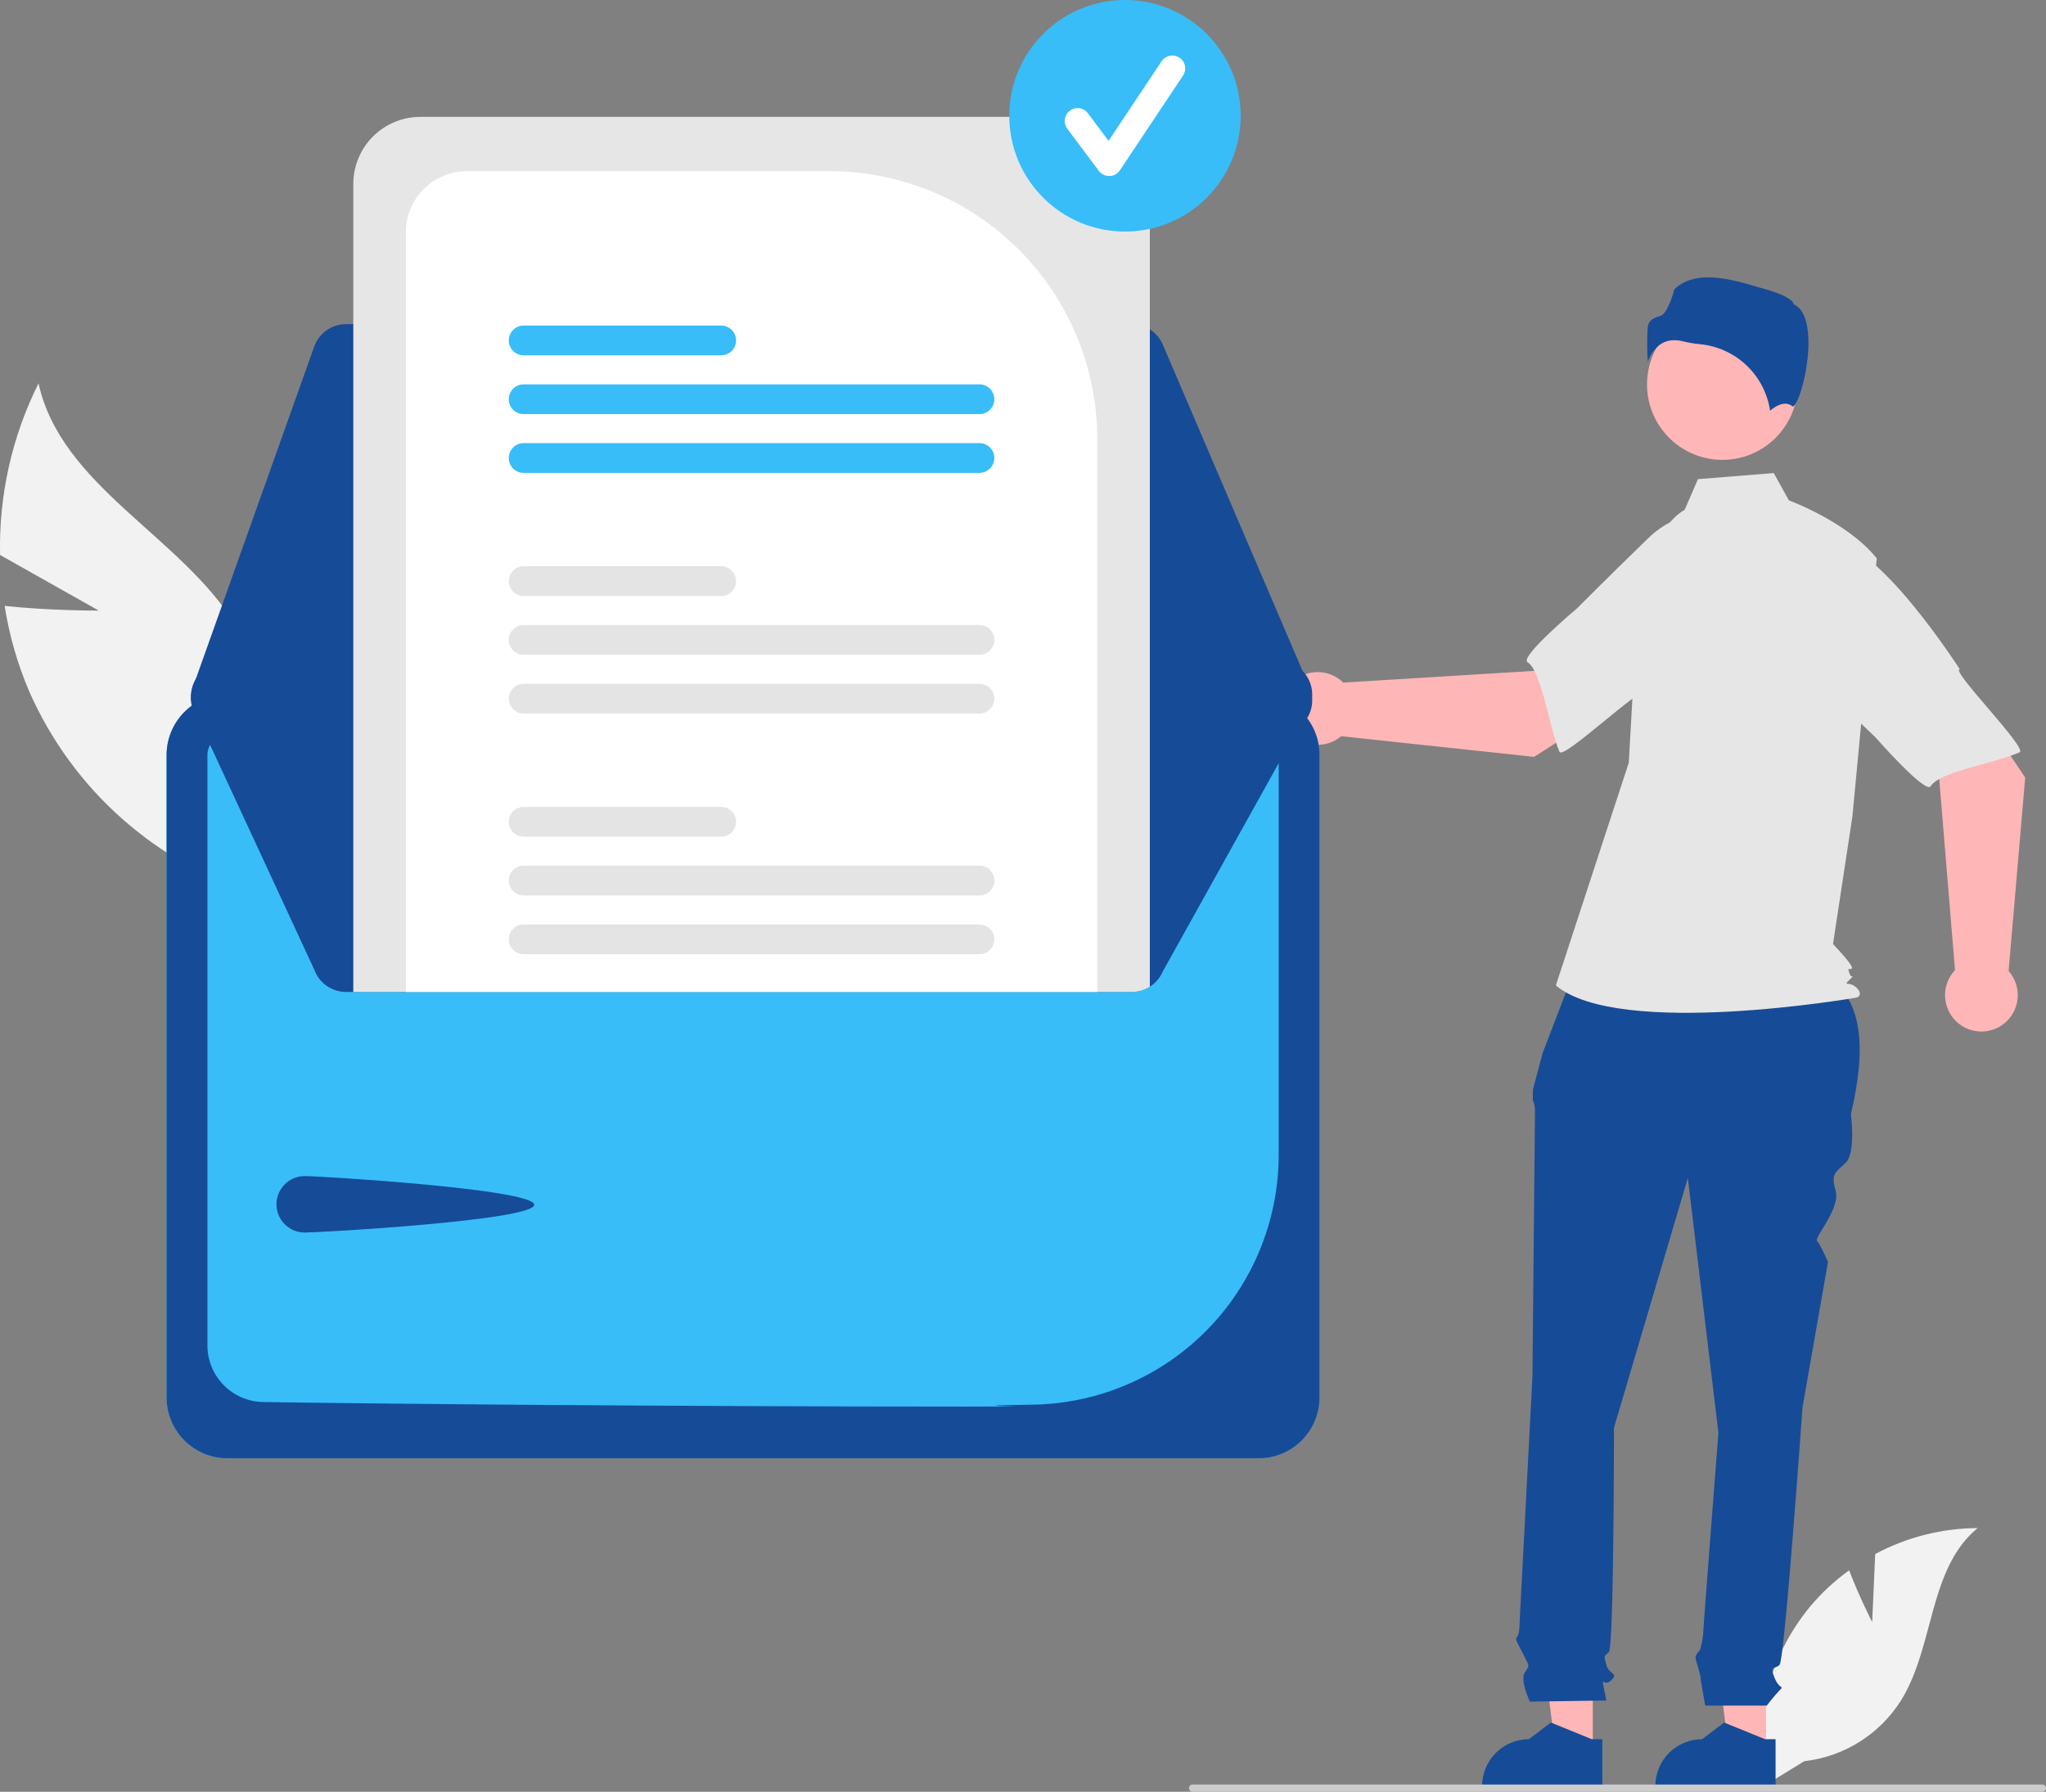 <svg width="564" height="494" viewBox="0 0 564 494" fill="none" xmlns="http://www.w3.org/2000/svg">
<rect x="0" y="0" width="564" height="494" fill="#808080" stroke="none"/>
<g clip-path="url(#clip0_31_408)">
<path d="M27.214 168.34L0.02 153.011C-0.347 136.61 3.292 120.368 10.621 105.694C16.891 134.174 49.887 147.724 65.111 172.59C69.8 180.382 72.676 189.13 73.528 198.186C74.379 207.242 73.183 216.374 70.029 224.904L71.817 246.986C57.762 242.773 44.787 235.56 33.785 225.845C22.783 216.13 14.017 204.144 8.09 190.712C4.839 183.143 2.554 175.195 1.288 167.055C13.967 168.406 27.214 168.34 27.214 168.34Z" fill="#F2F2F2"/>
<path d="M516.084 447.219L516.918 428.454C525.611 423.804 535.306 421.348 545.163 421.299C531.597 432.398 533.293 453.795 524.095 468.722C521.191 473.356 517.282 477.276 512.658 480.192C508.034 483.108 502.814 484.945 497.384 485.568L486.032 492.524C484.474 483.833 484.818 474.907 487.039 466.362C489.26 457.816 493.305 449.855 498.897 443.025C502.072 439.224 505.712 435.839 509.732 432.949C512.451 440.124 516.084 447.219 516.084 447.219Z" fill="#F2F2F2"/>
<path d="M486.833 482.867L476.553 482.866L471.663 443.186L486.835 443.187L486.833 482.867Z" fill="#FFB6B6"/>
<path d="M489.454 492.839L456.309 492.838V492.419C456.309 488.994 457.668 485.711 460.088 483.289C462.507 480.868 465.788 479.508 469.21 479.508L475.265 474.911L486.561 479.508L489.455 479.508L489.454 492.839Z" fill="#164B98"/>
<path d="M439.076 482.867L428.796 482.866L423.906 443.186L439.078 443.187L439.076 482.867Z" fill="#FFB6B6"/>
<path d="M441.698 492.839L408.552 492.838V492.419C408.552 488.994 409.912 485.711 412.331 483.289C414.751 480.868 418.032 479.508 421.453 479.508L427.509 474.911L438.805 479.508L441.698 479.508L441.698 492.839Z" fill="#164B98"/>
<path d="M434.626 265.929L501.489 267.602C514.188 274.505 514.38 289.445 510.22 307.183C510.22 307.183 511.624 317.726 508.815 320.537C506.006 323.348 504.601 323.348 506.006 328.268C507.41 333.188 499.989 341.224 500.891 342.126C501.792 343.028 503.899 347.949 503.899 347.949L496.876 388.011C496.876 388.011 491.96 457.594 490.555 459C489.15 460.406 487.746 459 489.15 462.514C490.555 466.029 491.96 464.623 490.555 466.029C489.311 467.371 488.139 468.779 487.044 470.246H470.064C470.064 470.246 468.784 463.217 468.784 462.514C468.784 461.812 467.379 457.594 467.379 456.892C467.379 456.189 468.62 454.946 468.62 454.946C469.049 453.517 469.339 452.05 469.486 450.566C469.486 449.16 473.7 395.04 473.7 395.04L465.272 324.754L444.905 393.634C444.905 393.634 444.905 454.08 443.501 455.486C442.096 456.892 442.096 456.189 442.798 459C443.501 461.812 446.31 461.109 444.203 463.217C442.096 465.326 441.394 461.812 442.096 465.326L442.798 468.84L421.729 469.142C421.729 469.142 418.92 463.217 420.325 461.109C421.729 459 421.645 459.576 419.931 456.125C418.218 452.674 417.515 451.972 418.218 451.269C418.92 450.566 418.92 446.827 418.92 446.827L422.431 379.577C422.431 379.577 423.134 308.588 423.134 306.48C423.187 305.395 422.987 304.312 422.55 303.318V300.456L425.241 290.314L434.626 265.929Z" fill="#164B98"/>
<path d="M474.792 126.79C486.265 126.79 495.566 117.481 495.566 105.999C495.566 94.516 486.265 85.208 474.792 85.208C463.318 85.208 454.017 94.516 454.017 105.999C454.017 117.481 463.318 126.79 474.792 126.79Z" fill="#FFB6B6"/>
<path d="M464.404 140.531C459.929 143.194 457.252 148.087 455.715 153.065C452.869 162.283 451.157 171.813 450.614 181.445L448.991 210.281L428.887 271.682C446.311 286.437 511.804 275.036 511.804 275.036C511.804 275.036 513.814 274.365 511.804 272.353C509.794 270.341 507.836 272.124 509.847 270.112C511.857 268.099 510.471 270.341 509.801 268.329C509.131 266.317 509.801 267.658 510.471 266.988C511.141 266.317 505.283 260.281 505.283 260.281L510.645 225.036L517.346 153.945C509.304 143.884 493.131 137.954 493.131 137.954L488.952 130.426L468.058 132.099L464.404 140.531Z" fill="#E6E6E6"/>
<path d="M461.555 93.797C462.359 93.803 463.159 93.909 463.937 94.11C465.471 94.479 467.029 94.741 468.6 94.893C473.409 95.345 477.928 97.398 481.435 100.723C484.942 104.047 487.235 108.452 487.947 113.234C489.154 112.18 491.901 110.243 494.152 112.044C494.186 112.072 494.206 112.087 494.286 112.049C495.781 111.34 498.435 102.602 498.516 94.909C498.558 90.825 497.916 85.611 494.616 83.96L494.442 83.873L494.396 83.683C494.176 82.765 491.713 81.197 487.432 79.977C479.652 77.759 468.055 73.439 461.524 79.797C461.03 81.94 459.422 86.527 457.798 87.047C456 87.622 454.446 88.119 454.202 90.327C453.997 93.469 454.012 96.621 454.246 99.761C454.855 97.84 456.052 96.158 457.666 94.953C458.814 94.18 460.171 93.776 461.555 93.797Z" fill="#164B98"/>
<path d="M422.888 208.676L456.823 186.926L439.731 164.187L422.853 184.964L370.267 188.192C368.884 186.824 367.133 185.888 365.228 185.498C363.322 185.109 361.344 185.282 359.536 185.998C357.727 186.714 356.166 187.941 355.042 189.529C353.918 191.118 353.281 192.999 353.207 194.944C353.133 196.889 353.626 198.814 354.626 200.483C355.627 202.152 357.091 203.494 358.84 204.345C360.589 205.196 362.547 205.52 364.477 205.276C366.406 205.032 368.223 204.232 369.706 202.972L422.888 208.676Z" fill="#FFB6B6"/>
<path d="M488.32 156.567C490.289 168.496 453.095 191.275 453.095 191.275C453.095 188.475 430.895 209.613 429.893 207.291C427.045 200.691 425.043 185.059 421.064 182.557C418.788 181.126 434.77 167.685 434.77 167.685C434.77 167.685 443.136 159.25 454.114 148.611C457.162 145.546 460.935 143.302 465.083 142.089C469.23 140.875 473.617 140.732 477.835 141.672C477.835 141.672 486.35 144.638 488.32 156.567Z" fill="#E6E6E6"/>
<path d="M558.266 214.385L535.819 180.891L513.465 198.475L534.578 214.922L538.916 267.469C537.579 268.882 536.681 270.654 536.332 272.569C535.983 274.484 536.199 276.459 536.952 278.253C537.705 280.047 538.964 281.584 540.575 282.674C542.186 283.765 544.079 284.363 546.023 284.396C547.968 284.429 549.88 283.894 551.526 282.858C553.173 281.822 554.482 280.329 555.295 278.561C556.108 276.793 556.39 274.826 556.106 272.901C555.821 270.976 554.983 269.175 553.694 267.718L558.266 214.385Z" fill="#FFB6B6"/>
<path d="M504.824 150.02C516.699 147.797 540.243 184.529 540.243 184.529C537.446 184.589 559.032 206.353 556.733 207.405C550.2 210.394 534.627 212.729 532.212 216.763C530.83 219.071 517.064 203.364 517.064 203.364C517.064 203.364 508.461 195.173 497.6 184.413C494.473 181.428 492.152 177.7 490.852 173.576C489.552 169.452 489.316 165.066 490.166 160.826C490.166 160.826 492.948 152.243 504.824 150.02Z" fill="#E6E6E6"/>
<path d="M564 493.005C564 493.135 563.975 493.265 563.925 493.386C563.875 493.507 563.802 493.617 563.709 493.709C563.617 493.802 563.507 493.875 563.386 493.925C563.265 493.975 563.136 494 563.005 494H328.744C328.481 494 328.228 493.895 328.041 493.708C327.855 493.522 327.75 493.269 327.75 493.005C327.75 492.741 327.855 492.487 328.041 492.301C328.228 492.114 328.481 492.009 328.744 492.009H563.005C563.136 492.009 563.265 492.034 563.386 492.084C563.507 492.134 563.617 492.207 563.709 492.3C563.802 492.392 563.875 492.502 563.925 492.623C563.975 492.744 564 492.874 564 493.005Z" fill="#CCCCCC"/>
<path d="M346.984 191.371H62.677C58.235 191.376 53.976 193.144 50.836 196.287C47.695 199.431 45.928 203.692 45.923 208.138V385.286C45.928 389.731 47.695 393.993 50.836 397.136C53.976 400.28 58.235 402.048 62.677 402.053H346.984C351.426 402.048 355.684 400.28 358.825 397.136C361.966 393.993 363.733 389.731 363.738 385.286V208.138C363.733 203.692 361.966 199.431 358.826 196.287C355.685 193.144 351.426 191.376 346.984 191.371Z" fill="#38BDF8"/>
<path d="M346.984 191.371H62.677C58.235 191.376 53.976 193.144 50.836 196.287C47.695 199.431 45.928 203.692 45.923 208.138V385.286C45.928 389.731 47.695 393.993 50.836 397.136C53.976 400.28 58.235 402.048 62.677 402.053H346.984C351.426 402.048 355.684 400.28 358.825 397.136C361.966 393.993 363.733 389.731 363.738 385.286V208.138C363.733 203.692 361.966 199.431 358.826 196.287C355.685 193.144 351.426 191.376 346.984 191.371ZM352.482 318.618C352.414 336.653 345.286 353.943 332.627 366.778C319.968 379.614 302.787 386.973 284.769 387.276C255.921 387.652 300.73 387.799 265.937 387.799C186.377 387.799 103.418 387.038 72.465 386.545C68.392 386.461 64.514 384.786 61.658 381.88C58.802 378.973 57.194 375.064 57.179 370.988V208.151C57.18 206.691 57.759 205.291 58.79 204.258C59.82 203.224 61.217 202.641 62.676 202.636H346.973C348.431 202.638 349.829 203.217 350.862 204.248C351.894 205.279 352.477 206.677 352.482 208.136V318.618Z" fill="#164B98"/>
<path d="M311.986 89.363H95.374C93.457 89.366 91.588 89.961 90.022 91.066C88.456 92.171 87.269 93.734 86.622 95.54L53.168 189.471C52.669 190.873 52.513 192.375 52.714 193.85C52.915 195.324 53.467 196.729 54.323 197.946C55.179 199.163 56.315 200.157 57.635 200.843C58.954 201.53 60.419 201.889 61.907 201.891L352.419 202.407H352.432C353.97 202.407 355.483 202.025 356.837 201.296C358.19 200.567 359.342 199.512 360.188 198.228C361.035 196.943 361.549 195.469 361.686 193.936C361.823 192.403 361.577 190.861 360.972 189.447L320.526 94.999C319.811 93.325 318.62 91.899 317.102 90.897C315.584 89.895 313.805 89.362 311.986 89.363Z" fill="#164B98"/>
<path d="M361.724 191.486C361.723 192.746 361.467 193.992 360.972 195.15L320.528 267.853C319.808 269.523 318.616 270.946 317.098 271.946C315.58 272.946 313.804 273.48 311.987 273.483H95.377C93.46 273.481 91.59 272.887 90.022 271.782C88.455 270.677 87.266 269.116 86.618 267.31L53.17 195.125C52.76 193.975 52.581 192.755 52.642 191.536C52.703 190.316 53.004 189.121 53.527 188.018C54.05 186.915 54.786 185.926 55.691 185.107C56.596 184.289 57.654 183.657 58.803 183.248C59.798 182.888 60.847 182.704 61.904 182.704L97.391 182.637L111.876 182.612L302.467 182.277L316.959 182.252L352.422 182.185H352.43C354.895 182.186 357.258 183.166 359.001 184.91C360.744 186.654 361.723 189.02 361.724 191.486Z" fill="#164B98"/>
<path d="M83.991 324.252C88.286 324.252 147.271 327.86 147.271 332.159C147.271 336.457 88.286 339.819 83.991 339.819C81.928 339.819 79.95 338.999 78.491 337.54C77.032 336.08 76.213 334.1 76.213 332.036C76.213 329.971 77.032 327.992 78.491 326.532C79.95 325.072 81.928 324.252 83.991 324.252Z" fill="#164B98"/>
<path d="M298.497 32.22H115.854C110.959 32.226 106.267 34.174 102.805 37.638C99.344 41.102 97.397 45.798 97.392 50.697V273.483H311.987C313.749 273.488 315.475 272.986 316.96 272.036V50.697C316.954 45.798 315.007 41.102 311.546 37.638C308.085 34.174 303.392 32.226 298.497 32.22Z" fill="#E6E6E6"/>
<path d="M228.785 47.201H128.692C124.235 47.205 119.961 48.978 116.809 52.132C113.656 55.285 111.882 59.561 111.876 64.022V273.483H302.467V120.941C302.445 101.391 294.674 82.648 280.861 68.824C267.048 55 248.32 47.223 228.785 47.201Z" fill="white"/>
<path d="M269.997 254.88H144.346C143.26 254.88 142.218 255.312 141.45 256.081C140.682 256.849 140.25 257.892 140.25 258.979C140.25 260.066 140.682 261.108 141.45 261.877C142.218 262.646 143.26 263.077 144.346 263.077H269.997C271.083 263.077 272.125 262.646 272.893 261.877C273.661 261.108 274.092 260.066 274.092 258.979C274.092 257.892 273.661 256.849 272.893 256.081C272.125 255.312 271.083 254.88 269.997 254.88Z" fill="#E4E4E4"/>
<path d="M269.997 238.67H144.346C143.258 238.67 142.216 239.102 141.447 239.872C140.678 240.641 140.246 241.685 140.246 242.773C140.246 243.861 140.678 244.904 141.447 245.674C142.216 246.443 143.258 246.876 144.346 246.876H269.997C271.084 246.876 272.127 246.443 272.896 245.674C273.664 244.904 274.096 243.861 274.096 242.773C274.096 241.685 273.664 240.641 272.896 239.872C272.127 239.102 271.084 238.67 269.997 238.67Z" fill="#E4E4E4"/>
<path d="M198.813 222.468H144.346C143.259 222.468 142.218 222.9 141.45 223.669C140.682 224.437 140.25 225.48 140.25 226.567C140.25 227.654 140.682 228.696 141.45 229.465C142.218 230.234 143.259 230.665 144.346 230.665H198.813C199.9 230.665 200.941 230.234 201.709 229.465C202.477 228.696 202.909 227.654 202.909 226.567C202.909 225.48 202.477 224.437 201.709 223.669C200.941 222.9 199.9 222.468 198.813 222.468Z" fill="#E4E4E4"/>
<path d="M269.997 188.526H144.346C143.258 188.526 142.216 188.958 141.447 189.727C140.678 190.497 140.246 191.54 140.246 192.628C140.246 193.716 140.678 194.76 141.447 195.529C142.216 196.299 143.258 196.731 144.346 196.731H269.997C271.084 196.731 272.127 196.299 272.896 195.529C273.664 194.76 274.096 193.716 274.096 192.628C274.096 191.54 273.664 190.497 272.896 189.727C272.127 188.958 271.084 188.526 269.997 188.526Z" fill="#E4E4E4"/>
<path d="M269.997 172.324H144.346C143.26 172.324 142.218 172.755 141.45 173.524C140.682 174.293 140.25 175.335 140.25 176.422C140.25 177.509 140.682 178.552 141.45 179.32C142.218 180.089 143.26 180.521 144.346 180.521H269.997C271.083 180.521 272.125 180.089 272.893 179.32C273.661 178.552 274.092 177.509 274.092 176.422C274.092 175.335 273.661 174.293 272.893 173.524C272.125 172.755 271.083 172.324 269.997 172.324Z" fill="#E4E4E4"/>
<path d="M198.813 156.113H144.346C143.258 156.113 142.216 156.546 141.447 157.315C140.678 158.085 140.246 159.128 140.246 160.216C140.246 161.304 140.678 162.348 141.447 163.117C142.216 163.887 143.258 164.319 144.346 164.319H198.813C199.901 164.319 200.943 163.887 201.712 163.117C202.481 162.348 202.913 161.304 202.913 160.216C202.913 159.128 202.481 158.085 201.712 157.315C200.943 156.546 199.901 156.113 198.813 156.113Z" fill="#E4E4E4"/>
<path d="M269.997 122.171H144.346C143.258 122.171 142.216 122.603 141.447 123.372C140.678 124.142 140.246 125.185 140.246 126.274C140.246 127.362 140.678 128.405 141.447 129.175C142.216 129.944 143.258 130.376 144.346 130.376H269.997C271.084 130.376 272.127 129.944 272.896 129.175C273.664 128.405 274.096 127.362 274.096 126.274C274.096 125.185 273.664 124.142 272.896 123.372C272.127 122.603 271.084 122.171 269.997 122.171Z" fill="#38BDF8"/>
<path d="M269.997 105.969H144.346C143.258 105.969 142.216 106.401 141.447 107.171C140.678 107.94 140.246 108.984 140.246 110.072C140.246 111.16 140.678 112.203 141.447 112.973C142.216 113.742 143.258 114.174 144.346 114.174H269.997C271.084 114.174 272.127 113.742 272.896 112.973C273.664 112.203 274.096 111.16 274.096 110.072C274.096 108.984 273.664 107.94 272.896 107.171C272.127 106.401 271.084 105.969 269.997 105.969Z" fill="#38BDF8"/>
<path d="M198.813 89.759H144.346C143.258 89.759 142.216 90.191 141.447 90.96C140.678 91.73 140.246 92.773 140.246 93.862C140.246 94.95 140.678 95.993 141.447 96.763C142.216 97.532 143.258 97.964 144.346 97.964H198.813C199.901 97.964 200.943 97.532 201.712 96.763C202.481 95.993 202.913 94.95 202.913 93.862C202.913 92.773 202.481 91.73 201.712 90.96C200.943 90.191 199.901 89.759 198.813 89.759Z" fill="#38BDF8"/>
<path d="M310.112 63.842C327.728 63.842 342.008 49.55 342.008 31.921C342.008 14.291 327.728 -1.52588e-05 310.112 -1.52588e-05C292.497 -1.52588e-05 278.216 14.291 278.216 31.921C278.216 49.55 292.497 63.842 310.112 63.842Z" fill="#38BDF8"/>
<path d="M305.761 48.534C305.21 48.534 304.667 48.406 304.174 48.159C303.681 47.913 303.253 47.555 302.923 47.114L294.221 35.502C293.94 35.129 293.735 34.704 293.618 34.252C293.502 33.8 293.475 33.329 293.541 32.867C293.606 32.404 293.762 31.959 293.999 31.557C294.237 31.155 294.551 30.804 294.925 30.523C295.298 30.243 295.723 30.039 296.175 29.924C296.628 29.808 297.098 29.783 297.56 29.85C298.022 29.916 298.466 30.074 298.868 30.312C299.269 30.551 299.619 30.867 299.898 31.241L305.591 38.837L320.212 16.888C320.734 16.105 321.546 15.561 322.468 15.376C323.391 15.191 324.349 15.381 325.132 15.903C325.915 16.426 326.459 17.238 326.643 18.161C326.828 19.085 326.638 20.044 326.116 20.827L308.713 46.953C308.398 47.425 307.975 47.816 307.478 48.09C306.982 48.365 306.427 48.517 305.859 48.533C305.827 48.534 305.794 48.534 305.761 48.534Z" fill="white"/>
</g>
<defs>
<clipPath id="clip0_31_408">
<rect width="564" height="494" fill="white"/>
</clipPath>
</defs>
</svg>
